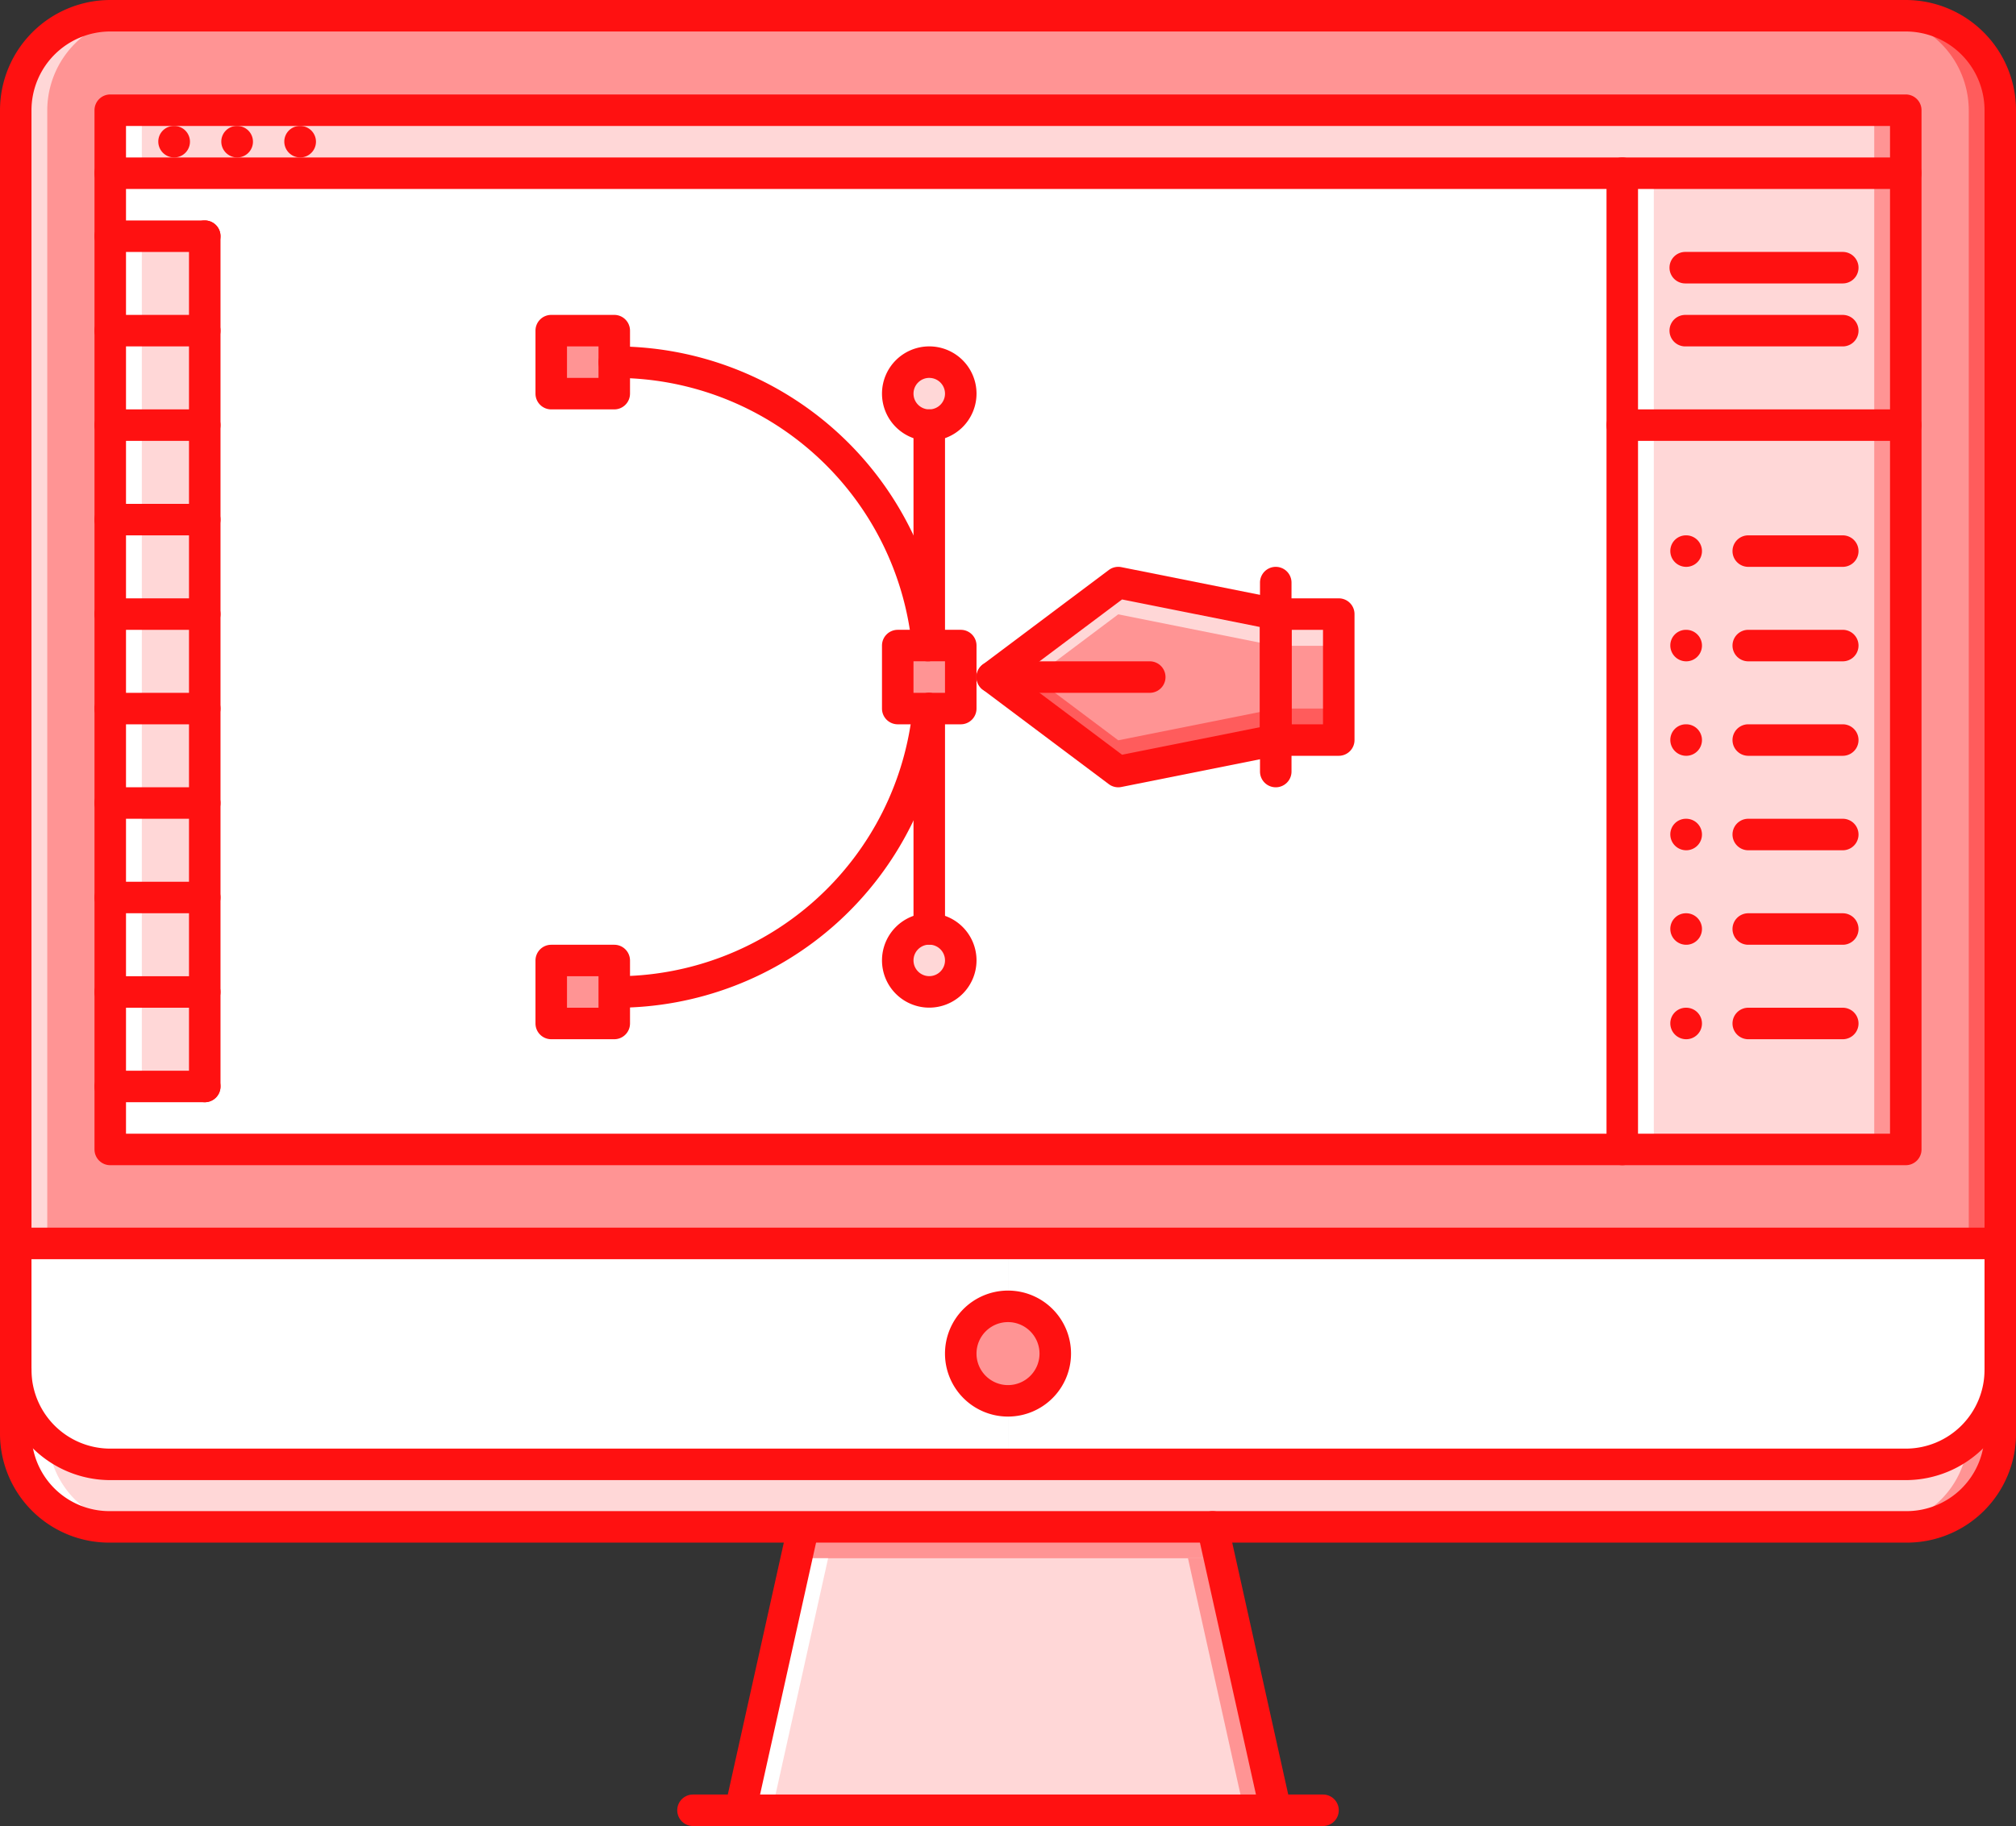 <svg xmlns="http://www.w3.org/2000/svg" xmlns:xlink="http://www.w3.org/1999/xlink" viewBox="0 0 511.87 463.76"><rect x="0" y="0" width="511.87" height="463.76" fill="#333333" stroke="none"/><defs><style>.a{clip-path:url(#b);}.b{fill:#fff;}.c{fill:#ff9494;}.d{fill:#ffd7d7;}.e{fill:#ff5c5c;}.f{fill:#f11;}.g{fill:rgba(255,255,255,0);}</style><clipPath id="b"><rect width="511.87" height="463.76"/></clipPath></defs><g id="a" class="a"><rect class="g" width="511.87" height="463.76"/><g transform="translate(0 -24.056)"><path class="b" d="M507.875,339.823v32.148a24.06,24.06,0,0,1-23.994,23.994H255.937V379.813a12,12,0,0,0,0-23.994v-16Z"/><path class="c" d="M255.937,355.819a12,12,0,1,1-12,12A11.979,11.979,0,0,1,255.937,355.819Z"/><path class="d" d="M507.875,371.971v15.84A23.666,23.666,0,0,1,483.881,411.8H27.994A23.668,23.668,0,0,1,4,387.811v-15.84a24.065,24.065,0,0,0,23.994,23.994H483.88A24.06,24.06,0,0,0,507.875,371.971Z"/><path class="d" d="M307.845,411.8l16,71.982H188.032l16-71.982Z"/><path class="b" d="M12.2,389.865A23.851,23.851,0,0,1,4,371.971v15.84A23.668,23.668,0,0,0,27.993,411.8h8A23.552,23.552,0,0,1,12.2,389.865Z"/><path class="c" d="M499.673,389.865a23.545,23.545,0,0,1-23.791,21.94h8a23.666,23.666,0,0,0,23.994-23.994v-15.84A23.842,23.842,0,0,1,499.673,389.865Z"/><path class="b" d="M255.937,379.813v16.152H27.993A24.065,24.065,0,0,1,4,371.971V339.823H255.937v16a12,12,0,0,0,0,23.994Z"/><path class="c" d="M507.875,52.049V339.822H4V52.049A24.069,24.069,0,0,1,27.993,28.055H483.88A24.063,24.063,0,0,1,507.875,52.049ZM483.88,315.829V51.889H27.993V315.828H483.88Z"/><path class="d" d="M35.991,28.055h-8A24.069,24.069,0,0,0,4,52.049V339.822h8V52.049A24.069,24.069,0,0,1,35.991,28.055Z"/><path class="e" d="M483.88,28.055h-8a24.063,24.063,0,0,1,23.994,23.994V339.822h8V52.049A24.062,24.062,0,0,0,483.88,28.055Z"/><path class="c" d="M309.626,419.8l-1.781-8H204.028l-1.781,8Z"/><path class="c" d="M301.628,419.8l14.215,63.984h8L309.626,419.8Z"/><path class="b" d="M210.261,419.8l-14.23,63.984h-8l14.23-63.984Z"/><rect class="c" width="15.996" height="31.992" transform="translate(323.917 180.077)"/><path class="c" d="M283.929,172.083l39.99,8v31.992l-39.99,8-31.991-23.994Z"/><path class="e" d="M257.273,192.078l-5.335,4,31.991,23.994,39.99-8v-8l-39.99,8Z"/><path class="d" d="M283.929,172.083l-31.991,23.994,5.335,4,26.656-20,39.99,8v-8Z"/><rect class="c" width="15.996" height="15.996" transform="translate(139.967 268.057)"/><path class="d" d="M235.942,260.061a8,8,0,1,1-8,8A8.024,8.024,0,0,1,235.942,260.061Z"/><path class="c" d="M235.544,188.079h8.4v16h-16v-16Z"/><path class="d" d="M235.942,132.092a8,8,0,1,1,8-8A8.024,8.024,0,0,1,235.942,132.092Z"/><path class="c" d="M155.962,116.1v8h-16v-16h16Z"/><path class="b" d="M323.919,212.073h16V180.081h-16l-39.99-8-31.991,23.994,31.991,23.994ZM27.993,68.108H411.9V316.047H27.993v-16H51.987V84.1H27.993Zm127.969,55.986v-16h-16v16Zm0,159.961v-16h-16v16Zm79.98-23.994a8,8,0,1,0,8,8A8.024,8.024,0,0,0,235.942,260.061Zm8-71.982h-16v16h16Zm-8-55.987a8,8,0,1,0-8-8A8.024,8.024,0,0,0,235.942,132.092Z"/><rect class="d" width="15.996" height="7.998" transform="translate(323.917 180.077)"/><rect class="e" width="15.996" height="7.998" transform="translate(323.917 204.007)"/><rect class="d" width="23.994" height="215.95" transform="translate(27.997 84.107)"/><rect class="d" width="71.982" height="247.94" transform="translate(411.897 68.107)"/><path class="d" d="M483.88,52.112v16H27.993v-16Z"/><rect class="b" width="8.01" height="215.88" transform="translate(27.997 84.107)"/><rect class="c" width="8.01" height="248" transform="translate(475.877 68.047)"/><rect class="b" width="8.01" height="248" transform="translate(411.897 68.047)"/><rect class="b" width="8.01" height="15.934" transform="translate(27.997 52.107)"/><rect class="c" width="8.01" height="15.934" transform="translate(475.877 52.107)"/><path class="f" d="M44.231,64.046a4.03,4.03,0,0,1-4.038-4,3.962,3.962,0,0,1,3.952-4h.086a4,4,0,0,1,0,8Z"/><path class="f" d="M60.228,64.046a4.03,4.03,0,0,1-4.038-4,3.962,3.962,0,0,1,3.952-4h.086a4,4,0,0,1,0,8Z"/><path class="f" d="M76.224,64.046a4.03,4.03,0,0,1-4.038-4,3.962,3.962,0,0,1,3.952-4h.086a4,4,0,0,1,0,8Z"/><path class="f" d="M428.136,168.021a4.03,4.03,0,0,1-4.037-4,3.962,3.962,0,0,1,3.951-4h.086a4,4,0,1,1,0,8Z"/><path class="f" d="M507.875,343.853H4a4,4,0,1,1,0-8H507.874a4,4,0,1,1,0,8Z"/><path class="f" d="M255.937,383.828a16,16,0,1,1,16-16A16.012,16.012,0,0,1,255.937,383.828Zm0-23.995a8,8,0,1,0,8,8A8.008,8.008,0,0,0,255.937,359.833Z"/><path class="f" d="M188,487.818a4.116,4.116,0,0,1-.867-.094,4.005,4.005,0,0,1-3.038-4.772l16-71.982A4,4,0,0,1,207.9,412.7l-16,71.982A4,4,0,0,1,188,487.818Z"/><path class="f" d="M323.873,487.818a4,4,0,0,1-3.9-3.133l-16-71.982a4,4,0,0,1,7.81-1.733l16,71.982a4.006,4.006,0,0,1-3.039,4.772A4.116,4.116,0,0,1,323.873,487.818Z"/><path class="f" d="M335.917,487.818H175.957a4,4,0,0,1,0-8h159.96a4,4,0,0,1,0,8Z"/><path class="f" d="M483.88,319.984H27.993a4,4,0,0,1-4-4V52.049a4,4,0,0,1,4-4H483.88a4,4,0,0,1,4,4V315.985A4,4,0,0,1,483.88,319.984Zm-451.888-8h447.89V56.048H31.992Z"/><path class="f" d="M483.88,399.964H27.993A28.027,28.027,0,0,1,0,371.971V52.049A28.027,28.027,0,0,1,27.993,24.056H483.88a28.028,28.028,0,0,1,27.994,27.993V371.971A28.027,28.027,0,0,1,483.88,399.964ZM27.993,32.054a20.017,20.017,0,0,0-20,20V371.971a20.014,20.014,0,0,0,20,19.995H483.88a20.014,20.014,0,0,0,20-19.995V52.049a20.017,20.017,0,0,0-20-19.995Z"/><path class="f" d="M483.88,415.835H27.993A27.693,27.693,0,0,1,0,387.842v-16a4,4,0,0,1,8,0v16a19.778,19.778,0,0,0,19.995,19.995H483.88a19.778,19.778,0,0,0,20-19.995V371.971a4,4,0,1,1,8,0v15.871A27.692,27.692,0,0,1,483.88,415.835Z"/><path class="f" d="M483.88,72.044H27.993a4,4,0,0,1,0-8H483.88a4,4,0,1,1,0,8Z"/><path class="f" d="M51.987,303.988a4,4,0,0,1-4-4V84.041a4,4,0,0,1,8,0V299.988A4,4,0,0,1,51.987,303.988Z"/><path class="f" d="M411.9,319.984a4,4,0,0,1-4-4V68.045a4,4,0,1,1,8,0V315.984A4,4,0,0,1,411.9,319.984Z"/><path class="f" d="M483.88,136.029H411.9a4,4,0,0,1,0-8H483.88a4,4,0,1,1,0,8Z"/><path class="f" d="M51.987,112.035H27.993a4,4,0,0,1,0-8H51.987a4,4,0,1,1,0,8Z"/><path class="f" d="M51.987,136.029H27.993a4,4,0,1,1,0-8H51.987a4,4,0,1,1,0,8Z"/><path class="f" d="M51.987,160.023H27.993a4,4,0,1,1,0-8H51.987a4,4,0,1,1,0,8Z"/><path class="f" d="M51.987,184.017H27.993a4,4,0,1,1,0-8H51.987a4,4,0,1,1,0,8Z"/><path class="f" d="M51.987,208.011H27.993a4,4,0,1,1,0-8H51.987a4,4,0,1,1,0,8Z"/><path class="f" d="M51.987,232.005H27.993a4,4,0,1,1,0-8H51.987a4,4,0,1,1,0,8Z"/><path class="f" d="M51.987,256H27.993a4,4,0,1,1,0-8H51.987a4,4,0,1,1,0,8Z"/><path class="f" d="M51.987,279.994H27.993a4,4,0,1,1,0-8H51.987a4,4,0,1,1,0,8Z"/><path class="f" d="M51.987,303.988H27.993a4,4,0,1,1,0-8H51.987a4,4,0,1,1,0,8Z"/><path class="f" d="M51.987,88.041H27.993a4,4,0,0,1,0-8H51.987a4,4,0,1,1,0,8Z"/><path class="f" d="M467.884,96.039h-39.99a4,4,0,0,1,0-8h39.99a4,4,0,1,1,0,8Z"/><path class="f" d="M467.884,112.035h-39.99a4,4,0,0,1,0-8h39.99a4,4,0,1,1,0,8Z"/><path class="f" d="M467.884,168.021H443.89a4,4,0,0,1,0-8h23.994a4,4,0,1,1,0,8Z"/><path class="f" d="M428.136,192.015a4.03,4.03,0,0,1-4.037-4,3.962,3.962,0,0,1,3.951-4h.086a4,4,0,1,1,0,8Z"/><path class="f" d="M467.884,192.015H443.89a4,4,0,0,1,0-8h23.994a4,4,0,1,1,0,8Z"/><path class="f" d="M428.136,216.009a4.03,4.03,0,0,1-4.037-4,3.962,3.962,0,0,1,3.951-4h.086a4,4,0,1,1,0,8Z"/><path class="f" d="M467.884,216.009H443.89a4,4,0,0,1,0-8h23.994a4,4,0,1,1,0,8Z"/><path class="f" d="M428.136,240a4.03,4.03,0,0,1-4.037-4,3.962,3.962,0,0,1,3.951-4h.086a4,4,0,1,1,0,8Z"/><path class="f" d="M467.884,240H443.89a4,4,0,0,1,0-8h23.994a4,4,0,1,1,0,8Z"/><path class="f" d="M428.136,264a4.03,4.03,0,0,1-4.037-4,3.962,3.962,0,0,1,3.951-4h.086a4,4,0,1,1,0,8Z"/><path class="f" d="M467.884,264H443.89a4,4,0,0,1,0-8h23.994a4,4,0,1,1,0,8Z"/><path class="f" d="M428.136,287.992a4.03,4.03,0,0,1-4.037-4,3.962,3.962,0,0,1,3.951-4h.086a4,4,0,1,1,0,8Z"/><path class="f" d="M467.884,287.992H443.89a4,4,0,0,1,0-8h23.994a4,4,0,1,1,0,8Z"/><path class="f" d="M235.544,192.015a4.007,4.007,0,0,1-3.976-3.6,75.648,75.648,0,0,0-75.606-68.378,4,4,0,0,1,0-8,83.63,83.63,0,0,1,83.573,75.587A4.007,4.007,0,0,1,235.942,192C235.81,192.007,235.677,192.015,235.544,192.015Z"/><path class="f" d="M156.157,279.994a4,4,0,0,1,0-8,75.654,75.654,0,0,0,75.614-68.374,4.093,4.093,0,0,1,4.374-3.585,4.006,4.006,0,0,1,3.593,4.374A83.638,83.638,0,0,1,156.157,279.994Z"/><path class="f" d="M283.929,224.007a3.983,3.983,0,0,1-2.4-.8L249.54,199.212a3.995,3.995,0,0,1,0-6.4l31.993-23.994a4.008,4.008,0,0,1,3.178-.723l39.99,8a4,4,0,0,1,3.219,3.921V212.01a4,4,0,0,1-3.219,3.921l-39.99,8A4.068,4.068,0,0,1,283.929,224.007ZM258.6,196.014l26.3,19.722,35.023-7V183.3l-35.023-7Z"/><path class="f" d="M323.919,224.007a4,4,0,0,1-4-4V172.02a4,4,0,1,1,8,0v47.988A4,4,0,0,1,323.919,224.007Z"/><path class="f" d="M291.927,200.013H251.938a4,4,0,0,1,0-8h39.989a4,4,0,1,1,0,8Z"/><path class="f" d="M235.942,191.96a4,4,0,0,1-4-4V132.029a4,4,0,1,1,8,0v55.932A4,4,0,0,1,235.942,191.96Z"/><path class="f" d="M235.942,136.029a12,12,0,1,1,12-12A12.01,12.01,0,0,1,235.942,136.029Zm0-16a4,4,0,1,0,4,4A4,4,0,0,0,235.942,120.033Z"/><path class="f" d="M235.942,263.974a4,4,0,0,1-4-4V204.043a4,4,0,1,1,8,0v55.932A4,4,0,0,1,235.942,263.974Z"/><path class="f" d="M235.942,279.97a12,12,0,1,1,12-12A12.01,12.01,0,0,1,235.942,279.97Zm0-16a4,4,0,1,0,4,4A4,4,0,0,0,235.942,263.974Z"/><path class="f" d="M339.916,216.009h-16a4,4,0,0,1-4-4V180.018a4,4,0,0,1,4-4h16a4,4,0,0,1,4,4V212.01A4,4,0,0,1,339.916,216.009Zm-12-8h8V184.017h-8Z"/><path class="f" d="M155.962,128.031h-16a4,4,0,0,1-4-4v-16a4,4,0,0,1,4-4h16a4,4,0,0,1,4,4v16A4,4,0,0,1,155.962,128.031Zm-12-8h8v-8h-8Z"/><path class="f" d="M155.962,287.992h-16a4,4,0,0,1-4-4V268a4,4,0,0,1,4-4h16a4,4,0,0,1,4,4v16A4,4,0,0,1,155.962,287.992Zm-12-8h8v-8h-8Z"/><path class="f" d="M243.94,208.011h-16a4,4,0,0,1-4-4v-16a4,4,0,0,1,4-4h16a4,4,0,0,1,4,4v16A4,4,0,0,1,243.94,208.011Zm-12-8h8v-8h-8Z"/></g></g></svg>